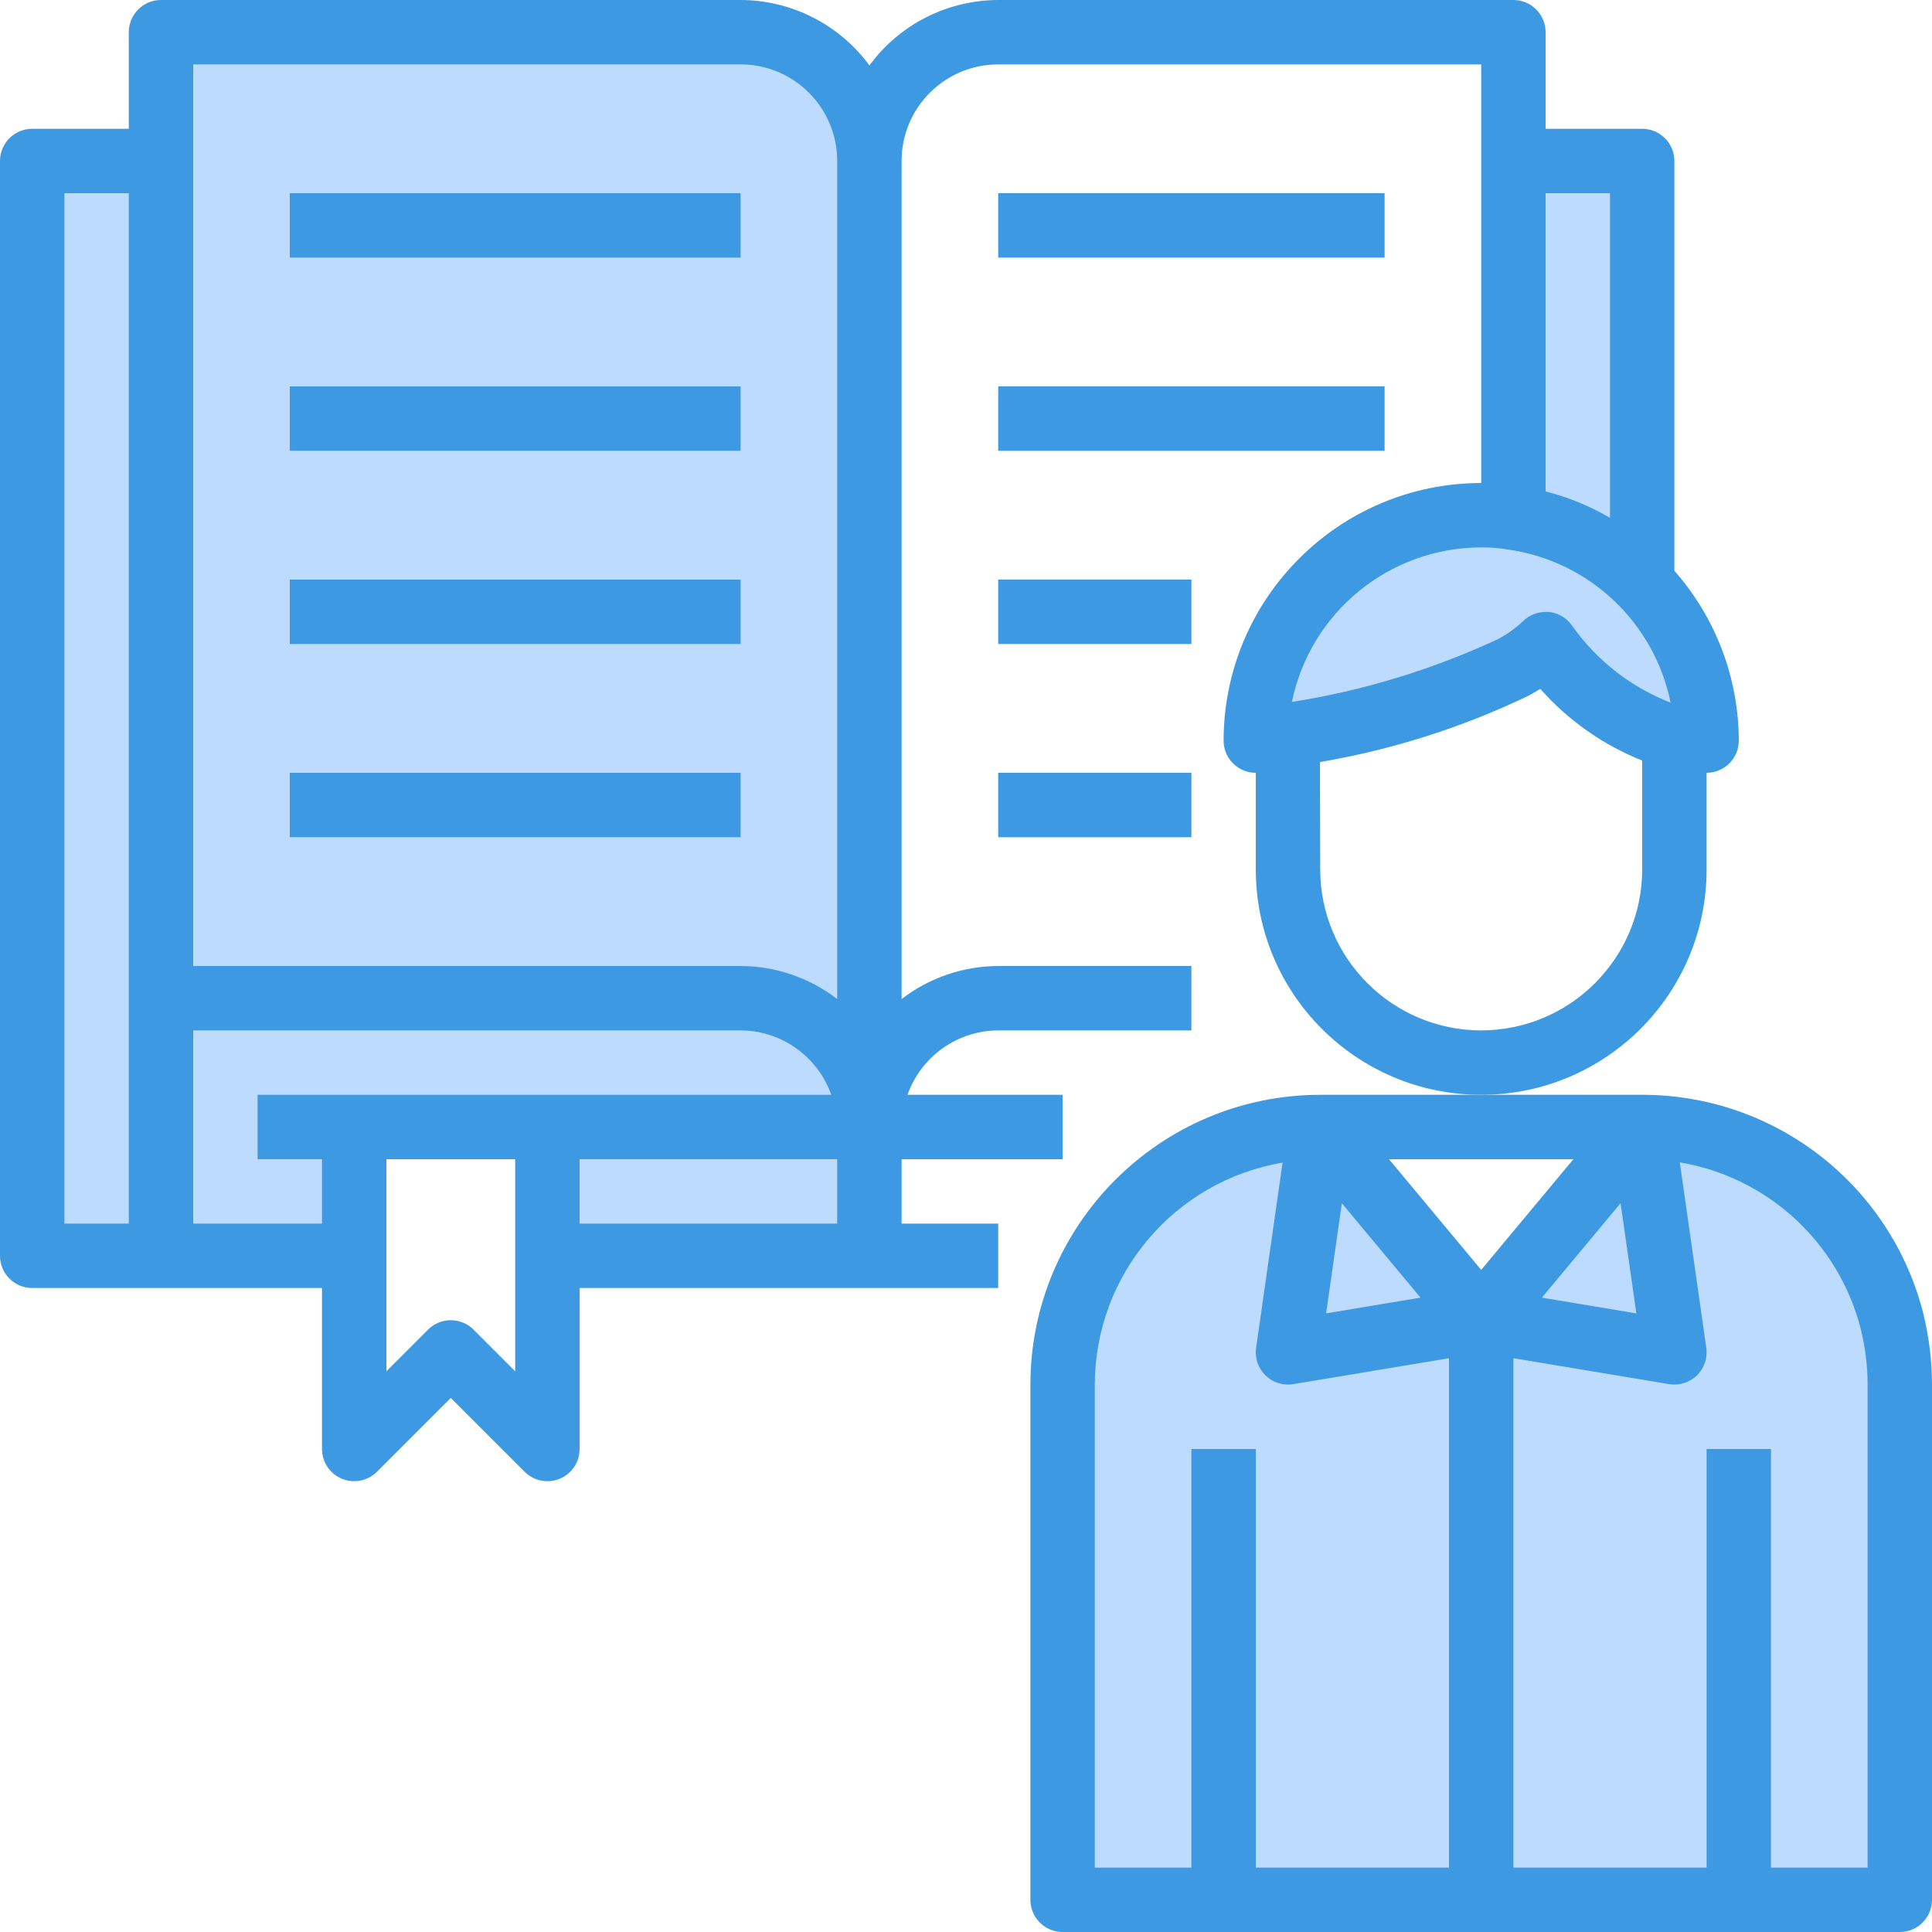 <svg height="480pt" viewBox="0 0 480 480" width="480pt" xmlns="http://www.w3.org/2000/svg"><g fill="#bddbff"><path d="m408 144.93v-104.93h-32v88.641c12.172 1.75 23.422 7.477 32 16.289zm0 0"/><path d="m184 248h-144v64h48v-32h128c0-17.672-14.328-32-32-32zm0 0"/><path d="m184 8h-144v240h144c17.672 0 32 14.328 32 32v-240c0-17.672-14.328-32-32-32zm0 0"/><path d="m136 280h80v32h-80zm0 0"/><path d="m320 336 8-56c-35.348 0-64 28.652-64 64v128h104v-144zm0 0"/><path d="m470 328c-7.312-28.258-32.809-47.996-62-48l8 56-48-8v144h104v-128c-.008-5.395-.68-10.77-2-16zm0 0"/><path d="m376 128.641c-2.641-.457-5.32-.668-8-.641-30.914.035-55.965 25.086-56 56 0 0 3.152-.457 8.078-1.344 19.348-2.949 38.18-8.641 55.922-16.895 2.922-1.539 5.613-3.48 8-5.762 7.734 11.07 18.98 19.199 31.922 23.062 2.648.613 5.359.93 8.078.938 0-14.617-5.746-28.652-16-39.07-8.578-8.812-19.828-14.539-32-16.289zm0 0"/><path d="m416 336-8-56-40 48zm0 0"/><path d="m368 328-40-48-8 56zm0 0"/><path d="m40 248v-208h-32v272h32zm0 0"/></g><path d="m477.754 326c-8.215-31.805-36.906-54.016-69.754-54h-80c-39.746.043-71.957 32.254-72 72v128c0 4.418 3.582 8 8 8h208c4.418 0 8-3.582 8-8v-128c-.012-6.07-.766-12.113-2.246-18zm-71.203.312-23.473-3.914 19.547-23.461zm-15.641-38.312-22.91 27.496-22.91-27.496zm-57.535 10.945 19.547 23.453-23.449 3.906zm-61.375 45.055c.051-27.293 19.75-50.578 46.656-55.152l-6.578 46.016c-.359 2.527.504 5.07 2.328 6.855 1.824 1.781 4.391 2.586 6.906 2.168l38.688-6.445v126.559h-48v-104h-16v104h-24zm192 120h-24v-104h-16v104h-48v-126.559l38.688 6.445c2.516.418 5.082-.387 6.906-2.168 1.824-1.785 2.688-4.328 2.328-6.855l-6.586-46.078c21.773 3.668 39.359 19.785 44.902 41.16 1.16 4.594 1.754 9.316 1.762 14.055zm0 0" fill="#3d9ae2"/><path d="m424 216v-24c4.418 0 8-3.582 8-8-.035-15.539-5.723-30.535-16-42.191v-101.809c0-4.418-3.582-8-8-8h-24v-24c0-4.418-3.582-8-8-8h-128c-12.641.035-24.512 6.062-32 16.246-7.488-10.184-19.359-16.211-32-16.246h-144c-4.418 0-8 3.582-8 8v24h-24c-4.418 0-8 3.582-8 8v272c0 4.418 3.582 8 8 8h72v40c0 3.234 1.949 6.152 4.938 7.391s6.43.551 8.719-1.734l18.344-18.344 18.344 18.344c1.5 1.5 3.535 2.344 5.656 2.344 1.051.004 2.094-.203 3.062-.609 2.988-1.238 4.938-4.156 4.938-7.391v-40h104v-16h-24v-16h40v-16h-38.527c3.379-9.555 12.395-15.957 22.527-16h48v-16h-48c-8.684.031-17.117 2.914-24 8.207v-208.207c0-13.254 10.746-24 24-24h120v104c-35.328.039-63.961 28.672-64 64 0 4.418 3.582 8 8 8v24c0 30.93 25.07 56 56 56s56-25.07 56-56zm-376-200h136c13.254 0 24 10.746 24 24v208.207c-6.883-5.293-15.316-8.176-24-8.207h-136zm-32 32h16v256h-16zm32 256v-48h136c10.133.043 19.148 6.445 22.527 16h-142.527v16h16v16zm80 36.688-10.344-10.344c-3.125-3.121-8.188-3.121-11.312 0l-10.344 10.344v-52.688h32zm80-36.688h-64v-16h64zm192-175.352c-5.004-2.918-10.387-5.121-16-6.551v-74.098h16zm-32 7.352c2.305-.023 4.609.164 6.879.559 20.062 2.941 36.129 18.141 40.176 38.008-9.812-3.812-18.297-10.422-24.398-19.008-1.328-1.992-3.48-3.281-5.863-3.52-.273 0-.535 0-.801 0-2.121 0-4.156.844-5.656 2.344-1.879 1.766-3.992 3.266-6.281 4.457-16.223 7.535-33.418 12.77-51.086 15.559 4.594-22.328 24.234-38.367 47.031-38.398zm0 120c-22.082-.027-39.973-17.918-40-40l-.055-26.672c17.988-3.051 35.461-8.617 51.902-16.527.984-.543 1.93-1.098 2.824-1.656 6.93 7.84 15.605 13.941 25.328 17.816v27.039c-.027 22.082-17.918 39.973-40 40zm0 0" fill="#3d9ae2"/><path d="m248 48h96v16h-96zm0 0" fill="#3d9ae2"/><path d="m248 96h96v16h-96zm0 0" fill="#3d9ae2"/><path d="m248 144h48v16h-48zm0 0" fill="#3d9ae2"/><path d="m248 192h48v16h-48zm0 0" fill="#3d9ae2"/><path d="m72 48h112v16h-112zm0 0" fill="#3d9ae2"/><path d="m72 96h112v16h-112zm0 0" fill="#3d9ae2"/><path d="m72 144h112v16h-112zm0 0" fill="#3d9ae2"/><path d="m72 192h112v16h-112zm0 0" fill="#3d9ae2"/></svg>